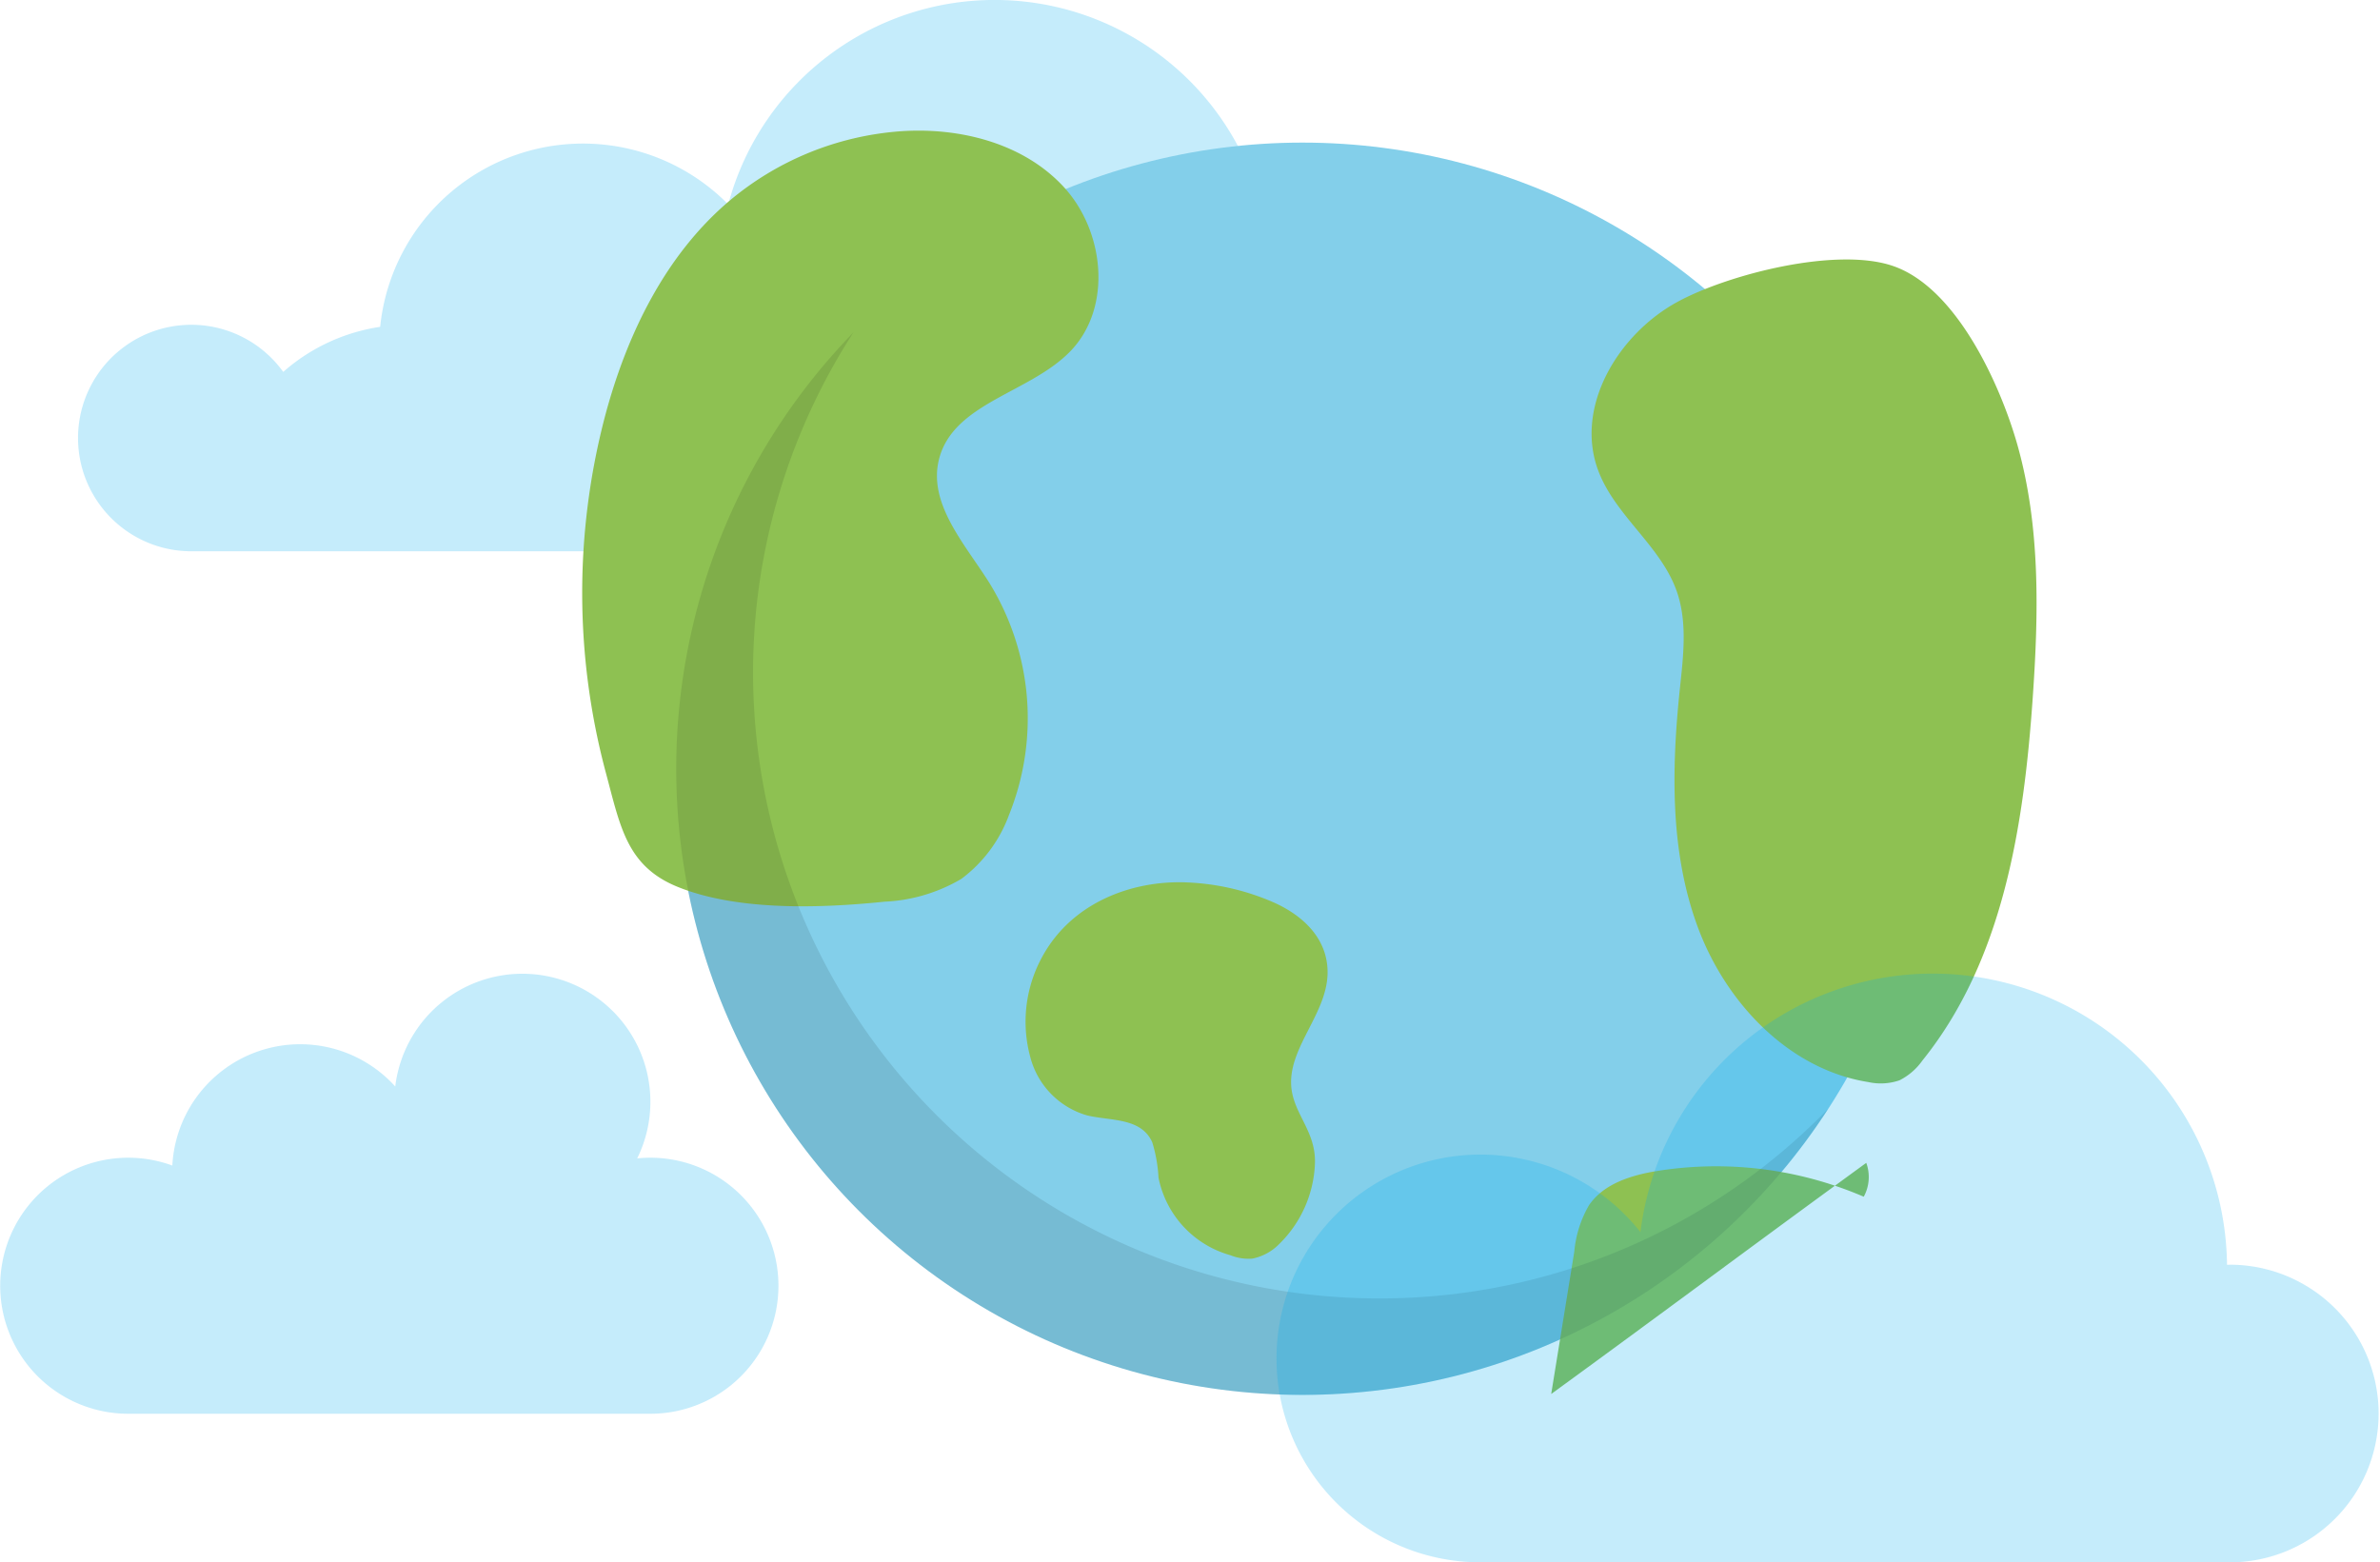 <svg xmlns="http://www.w3.org/2000/svg" viewBox="0 0 171.014 112.277"><path d="M92.905 18.657a10.632 10.632 0 00-1.655.132 19.811 19.811 0 00-38.923-4.1 14.647 14.647 0 00-25.01 8.8 13.533 13.533 0 00-6.965 3.239 8.138 8.138 0 10-6.606 12.889h79.795v-.021a10.478 10.478 0 00-.636-20.938zM46.735 83.2a9.26 9.26 0 00-.95.049A9.2 9.2 0 1028.4 78.081a9.2 9.2 0 00-16.017 5.682A9.2 9.2 0 109.2 101.6h37.535a9.2 9.2 0 000-18.4z" fill="#00abec" opacity=".23"/><circle cx="93.584" cy="55.247" r="44.999" fill="#83cfea"/><path d="M71.07 41.857c-1.761-2.79-4.414-5.684-3.591-8.879 1.046-4.061 6.6-4.745 9.484-7.791 2.96-3.127 2.4-8.551-.506-11.728s-7.52-4.335-11.814-4.021a21.518 21.518 0 00-12.231 4.995c-4.616 3.906-7.378 9.621-8.935 15.464a49.992 49.992 0 00.07 25.689c1.037 3.861 1.5 6.7 5.211 8.175 4.311 1.721 10.276 1.506 14.81 1.038a11.891 11.891 0 005.51-1.638 10.032 10.032 0 003.425-4.6 18.555 18.555 0 00-1.433-16.704zM144.968 32c-1.2-4.253-4.359-11.352-8.991-12.9-4.066-1.362-11.759.607-15.4 2.571-4.3 2.321-7.445 7.556-5.742 12.132 1.21 3.253 4.495 5.41 5.645 8.685.785 2.233.471 4.68.224 7.033-.6 5.748-.714 11.715 1.3 17.133s6.54 10.209 12.249 11.11a4.126 4.126 0 002.238-.129 4.484 4.484 0 001.648-1.428c5.8-7.2 7.288-16.886 7.925-26.105.421-6.06.549-12.25-1.096-18.102zM91.427 64.812a17.288 17.288 0 00-6.22-1.4c-3.855-.146-8.425 1.454-10.521 5.74a9.675 9.675 0 00-.641 6.865 5.9 5.9 0 004.045 4.135c1.7.417 3.906.142 4.706 1.943a10.492 10.492 0 01.448 2.534 7.257 7.257 0 005.173 5.58 3.463 3.463 0 001.573.241 3.724 3.724 0 001.939-1.06 8.538 8.538 0 002.556-5.79c.075-2.385-1.637-3.6-1.711-5.687-.1-2.741 2.6-5.13 2.619-8.01.014-2.619-2.006-4.244-3.966-5.091zM119.091 84.15c-1.861.3-3.85.907-4.914 2.463a8.074 8.074 0 00-1.057 3.334l-1.659 10.233c7.11-5.174 13.431-9.885 20.387-14.969a26.823 26.823 0 00-12.757-1.061zM131.849 85.212c.7.235 1.392.5 2.07.79a2.956 2.956 0 00.18-2.432c-.761.553-1.506 1.098-2.25 1.642z" fill="#8ec152"/><path d="M99.111 93.312a44.989 44.989 0 01-37.784-69.426 44.991 44.991 0 1070.041 55.787 44.854 44.854 0 01-32.257 13.639z" opacity=".1"/><path d="M160.321 90.888c-.1 0-.2.006-.3.006a21.152 21.152 0 00-42.146-2.344 14.651 14.651 0 10-11.5 23.727h53.947a10.695 10.695 0 000-21.389z" fill="#00abec" opacity=".23"/></svg>